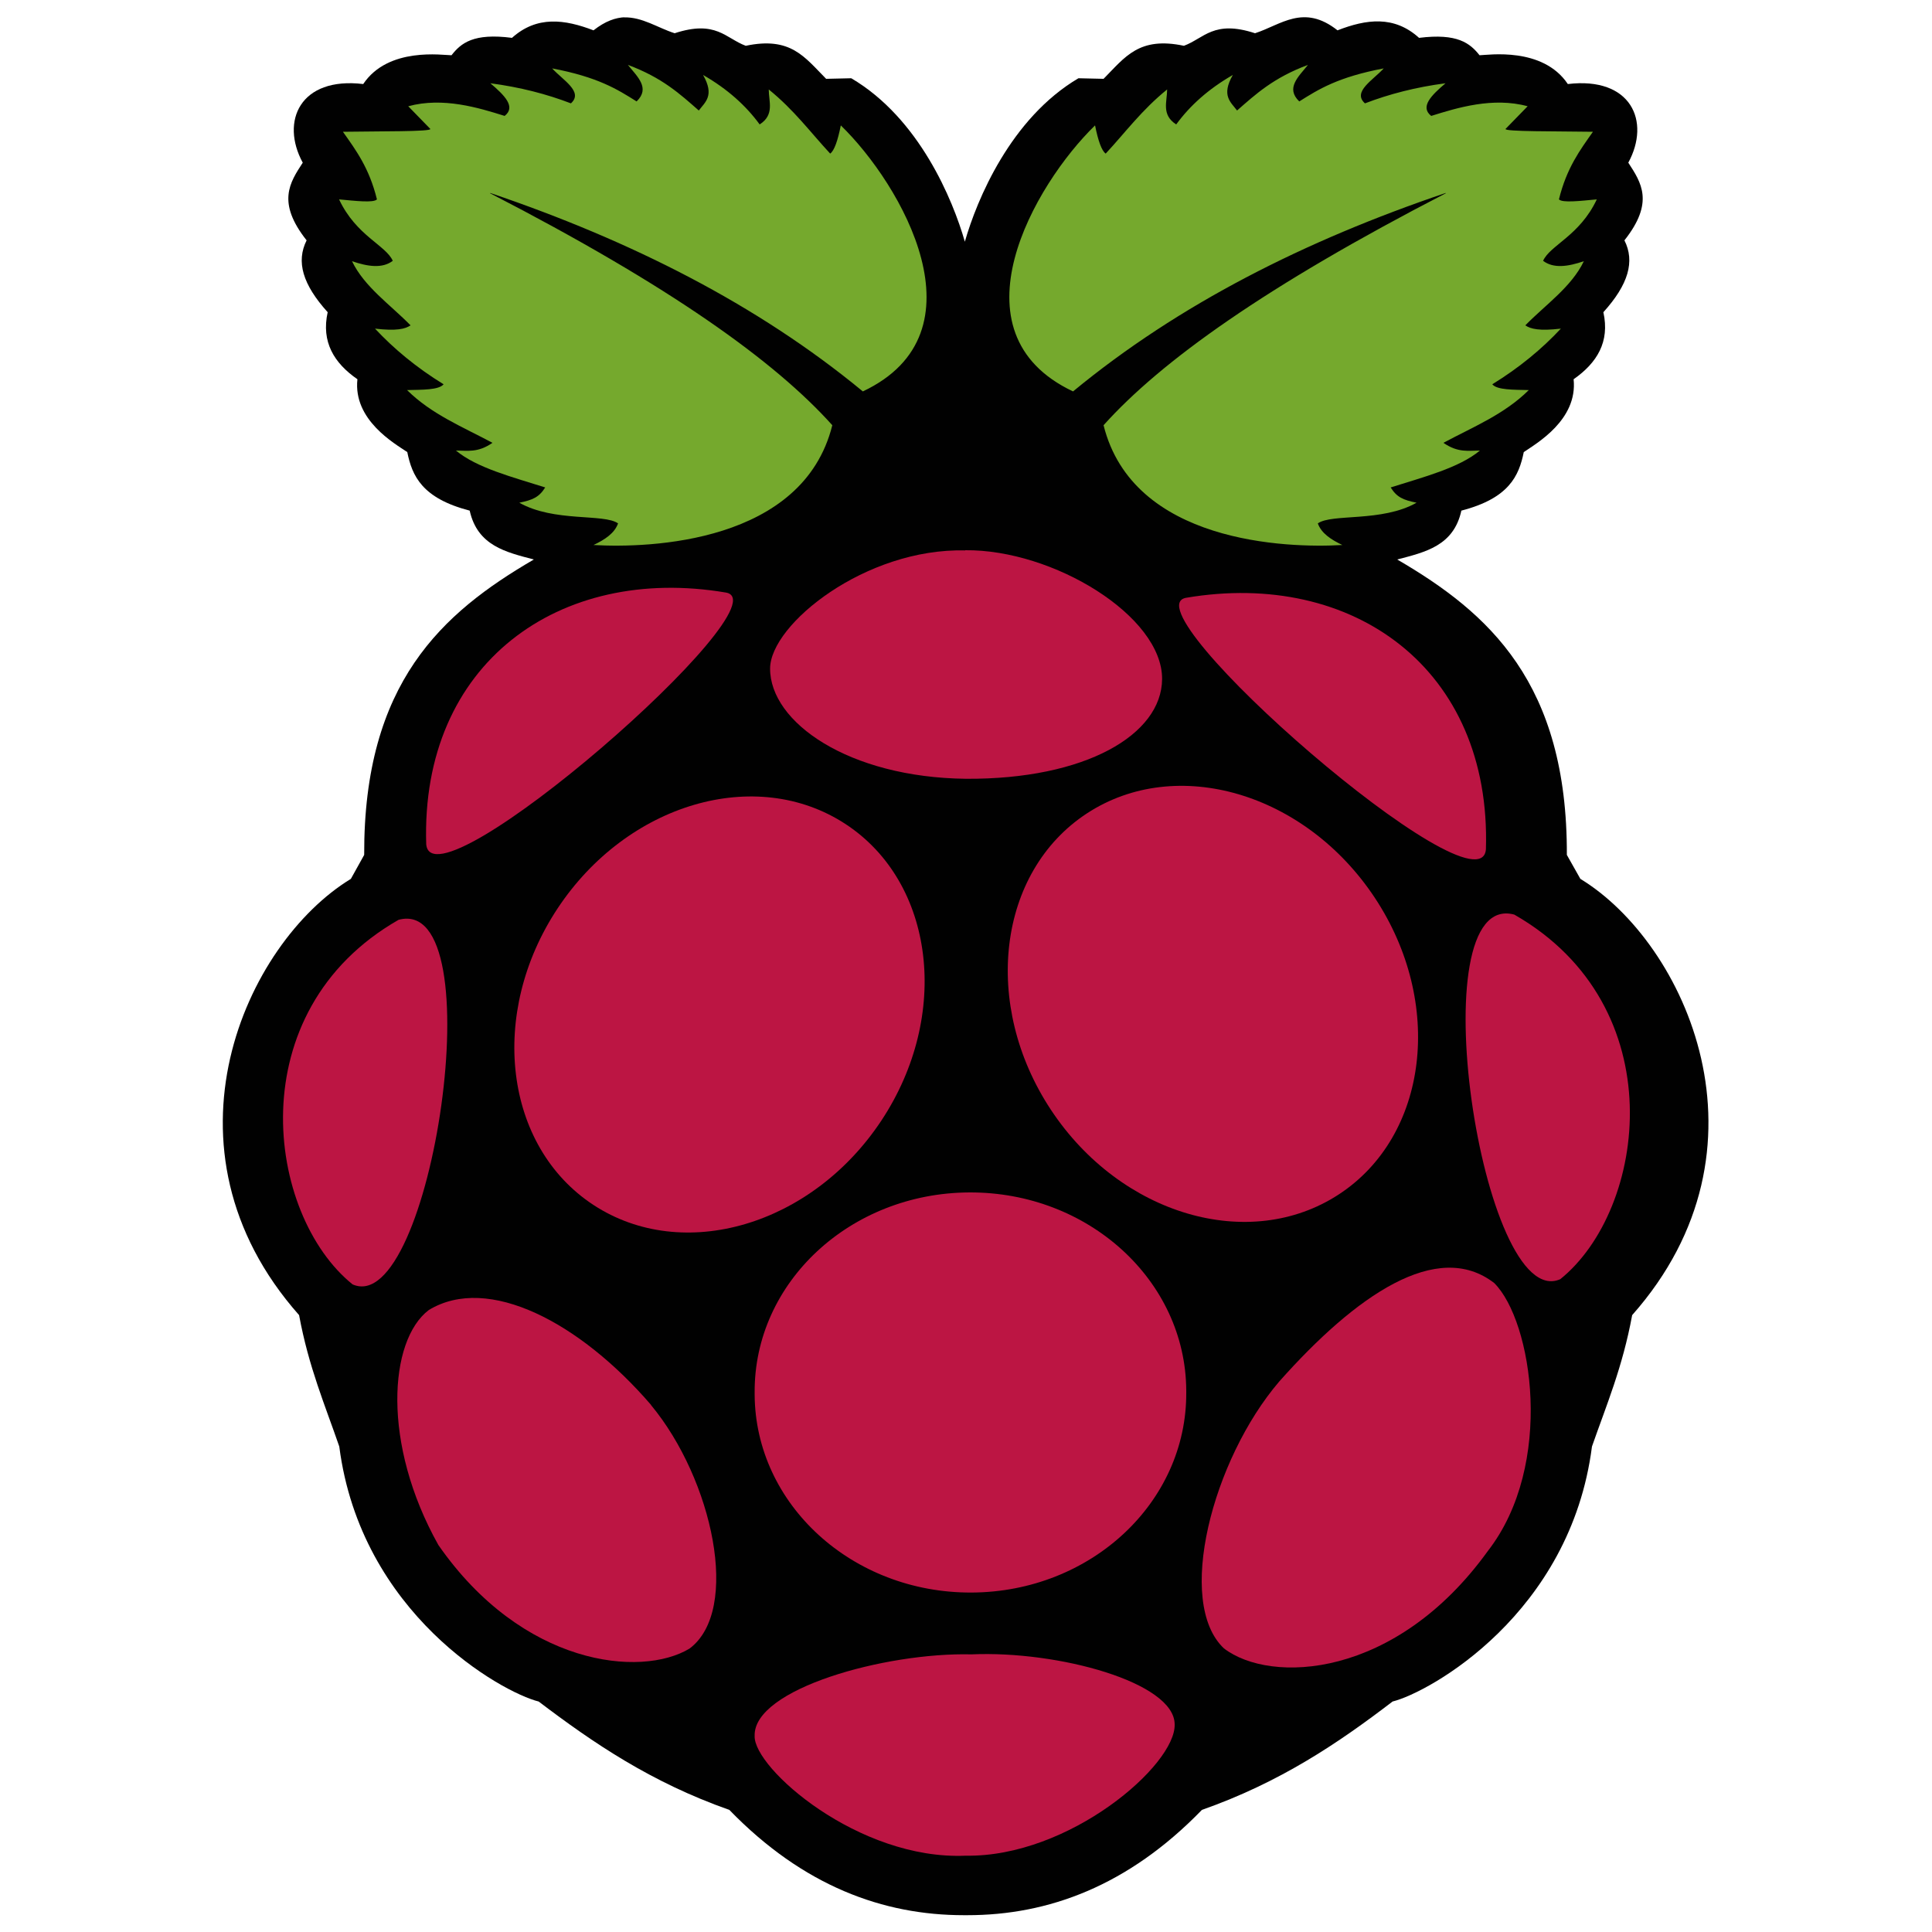 <svg width="94" height="94" viewBox="0 0 94 94" fill="none" xmlns="http://www.w3.org/2000/svg">
<path d="M30.419 0.837C29.949 0.855 29.451 1.025 28.877 1.476C27.477 0.94 26.123 0.752 24.91 1.842C23.04 1.598 22.429 2.096 21.968 2.688C21.555 2.688 18.894 2.265 17.672 4.089C14.608 3.722 13.63 5.894 14.73 7.915C14.1 8.883 13.452 9.842 14.918 11.694C14.401 12.727 14.721 13.837 15.943 15.19C15.623 16.638 16.253 17.663 17.39 18.452C17.174 20.436 19.204 21.582 19.816 21.996C20.05 23.152 20.53 24.242 22.852 24.844C23.237 26.564 24.628 26.865 25.973 27.222C21.517 29.817 17.691 33.219 17.719 41.595L17.071 42.761C11.957 45.872 7.36 55.864 14.552 63.986C15.021 66.524 15.811 68.357 16.507 70.378C17.559 78.518 24.403 82.335 26.207 82.786C28.858 84.797 31.669 86.715 35.485 88.059C39.086 91.772 42.977 93.182 46.897 93.182C46.953 93.182 47.01 93.182 47.066 93.182C50.986 93.182 54.877 91.772 58.478 88.059C62.294 86.715 65.114 84.807 67.755 82.786C69.56 82.335 76.413 78.518 77.456 70.378C78.161 68.357 78.942 66.533 79.412 63.986C86.603 55.864 82.006 45.872 76.892 42.761L76.234 41.595C76.263 33.229 72.437 29.817 67.981 27.222C69.335 26.865 70.726 26.564 71.102 24.844C73.424 24.242 73.903 23.152 74.138 21.996C74.74 21.582 76.77 20.436 76.563 18.452C77.701 17.653 78.331 16.638 78.011 15.19C79.233 13.837 79.552 12.718 79.035 11.694C80.502 9.842 79.853 8.883 79.224 7.915C80.323 5.894 79.355 3.722 76.281 4.089C75.059 2.265 72.399 2.679 71.986 2.688C71.525 2.106 70.914 1.607 69.043 1.842C67.831 0.743 66.477 0.931 65.076 1.476C63.422 0.169 62.322 1.213 61.063 1.617C59.051 0.959 58.59 1.861 57.603 2.228C55.413 1.767 54.746 2.773 53.693 3.835L52.471 3.807C49.172 5.753 47.527 9.72 46.944 11.759C46.361 9.72 44.725 5.753 41.417 3.807L40.195 3.835C39.142 2.773 38.474 1.767 36.284 2.228C35.297 1.861 34.837 0.959 32.825 1.617C31.998 1.354 31.246 0.818 30.353 0.846L30.419 0.837Z" fill="#010101"/>
<path d="M23.839 9.4C32.609 13.921 37.704 17.578 40.495 20.689C39.067 26.423 31.603 26.677 28.877 26.517C29.432 26.254 29.902 25.944 30.071 25.465C29.385 24.976 26.959 25.418 25.267 24.459C25.916 24.327 26.226 24.195 26.527 23.716C24.929 23.209 23.2 22.767 22.184 21.921C22.73 21.921 23.247 22.043 23.961 21.545C22.523 20.774 21 20.163 19.806 18.979C20.549 18.96 21.348 18.979 21.583 18.697C20.267 17.888 19.167 16.976 18.246 15.989C19.28 16.111 19.721 16.008 19.975 15.829C18.979 14.814 17.729 13.959 17.127 12.709C17.898 12.972 18.603 13.075 19.11 12.69C18.772 11.928 17.334 11.477 16.497 9.701C17.306 9.776 18.171 9.879 18.34 9.701C17.964 8.169 17.315 7.304 16.685 6.411C18.424 6.383 21.047 6.411 20.934 6.27L19.863 5.17C21.555 4.709 23.294 5.245 24.553 5.64C25.117 5.198 24.544 4.634 23.858 4.051C25.296 4.239 26.602 4.578 27.777 5.029C28.407 4.465 27.373 3.892 26.866 3.328C29.093 3.751 30.033 4.343 30.973 4.935C31.65 4.286 31.011 3.732 30.55 3.158C32.224 3.779 33.088 4.578 34 5.377C34.31 4.963 34.78 4.653 34.207 3.647C35.401 4.333 36.294 5.142 36.961 6.054C37.694 5.584 37.403 4.944 37.403 4.352C38.644 5.358 39.424 6.43 40.392 7.473C40.59 7.332 40.759 6.853 40.909 6.101C43.861 8.968 48.034 16.187 41.981 19.044C36.83 14.796 30.672 11.703 23.858 9.391L23.839 9.4Z" fill="#75A92D"/>
<path d="M70.35 9.4C61.589 13.921 56.485 17.578 53.693 20.689C55.122 26.423 62.586 26.677 65.311 26.517C64.757 26.254 64.287 25.944 64.118 25.465C64.804 24.976 67.229 25.418 68.921 24.459C68.272 24.327 67.962 24.195 67.662 23.716C69.26 23.209 70.989 22.767 72.004 21.921C71.459 21.921 70.942 22.043 70.228 21.545C71.666 20.774 73.189 20.163 74.382 18.979C73.64 18.96 72.841 18.979 72.606 18.697C73.922 17.888 75.022 16.976 75.943 15.989C74.909 16.111 74.467 16.008 74.213 15.829C75.21 14.814 76.46 13.959 77.061 12.709C76.291 12.972 75.586 13.075 75.078 12.69C75.416 11.928 76.855 11.477 77.691 9.701C76.883 9.776 76.018 9.879 75.849 9.701C76.225 8.169 76.874 7.304 77.503 6.411C75.764 6.383 73.142 6.411 73.254 6.27L74.326 5.17C72.634 4.709 70.895 5.245 69.635 5.64C69.072 5.198 69.645 4.634 70.331 4.051C68.893 4.239 67.586 4.578 66.411 5.029C65.781 4.465 66.816 3.892 67.323 3.328C65.095 3.751 64.155 4.343 63.215 4.935C62.538 4.286 63.178 3.732 63.638 3.158C61.965 3.779 61.1 4.578 60.188 5.377C59.878 4.963 59.408 4.653 59.982 3.647C58.788 4.333 57.895 5.142 57.227 6.054C56.494 5.584 56.786 4.944 56.786 4.352C55.545 5.358 54.765 6.43 53.797 7.473C53.599 7.332 53.43 6.853 53.279 6.101C50.328 8.968 46.154 16.187 52.208 19.044C57.359 14.796 63.507 11.703 70.331 9.391L70.35 9.4Z" fill="#75A92D"/>
<path d="M57.716 67.755C57.745 73.104 53.073 77.456 47.273 77.484C41.473 77.512 36.745 73.198 36.717 67.849C36.717 67.811 36.717 67.783 36.717 67.746C36.688 62.397 41.36 58.045 47.16 58.017C52.96 57.989 57.688 62.303 57.716 67.652C57.716 67.689 57.716 67.718 57.716 67.755Z" fill="#BC1543"/>
<path d="M41.135 40.091C45.487 42.939 46.267 49.406 42.883 54.52C39.499 59.633 33.229 61.476 28.877 58.628C24.525 55.779 23.745 49.312 27.129 44.199C30.513 39.085 36.782 37.243 41.135 40.091Z" fill="#BC1543"/>
<path d="M52.885 39.574C48.532 42.422 47.752 48.889 51.136 54.003C54.52 59.117 60.79 60.959 65.142 58.111C69.495 55.263 70.275 48.795 66.891 43.682C63.507 38.568 57.237 36.726 52.885 39.574Z" fill="#BC1543"/>
<path d="M19.392 44.753C24.093 43.494 20.981 64.183 17.155 62.491C12.954 59.107 11.6 49.209 19.392 44.753Z" fill="#BC1543"/>
<path d="M73.677 44.499C68.978 43.24 72.089 63.929 75.915 62.237C80.117 58.853 81.47 48.955 73.677 44.499Z" fill="#BC1543"/>
<path d="M57.716 29.084C65.819 27.711 72.568 32.533 72.296 41.322C72.032 44.688 54.727 29.591 57.716 29.084Z" fill="#BC1543"/>
<path d="M35.316 28.83C27.213 27.457 20.464 32.28 20.737 41.069C21 44.434 38.305 29.337 35.316 28.83Z" fill="#BC1543"/>
<path d="M46.963 26.78C42.122 26.658 37.478 30.371 37.469 32.524C37.459 35.147 41.294 37.825 46.991 37.891C52.809 37.929 56.522 35.748 56.541 33.041C56.56 29.977 51.249 26.724 46.953 26.771L46.963 26.78Z" fill="#BC1543"/>
<path d="M47.264 80.492C51.484 80.304 57.143 81.855 57.152 83.895C57.218 85.878 52.02 90.371 46.981 90.287C41.764 90.513 36.651 86.019 36.717 84.459C36.642 82.175 43.071 80.389 47.264 80.492Z" fill="#BC1543"/>
<path d="M31.678 68.366C34.677 71.985 36.049 78.34 33.549 80.21C31.18 81.639 25.418 81.056 21.329 75.172C18.565 70.237 18.922 65.217 20.859 63.741C23.754 61.974 28.238 64.362 31.678 68.357V68.366Z" fill="#BC1543"/>
<path d="M62.238 67.219C58.985 71.026 57.181 77.963 59.549 80.201C61.815 81.94 67.897 81.695 72.39 75.463C75.651 71.271 74.561 64.277 72.7 62.425C69.927 60.282 65.96 63.027 62.238 67.219Z" fill="#BC1543"/>
</svg>

